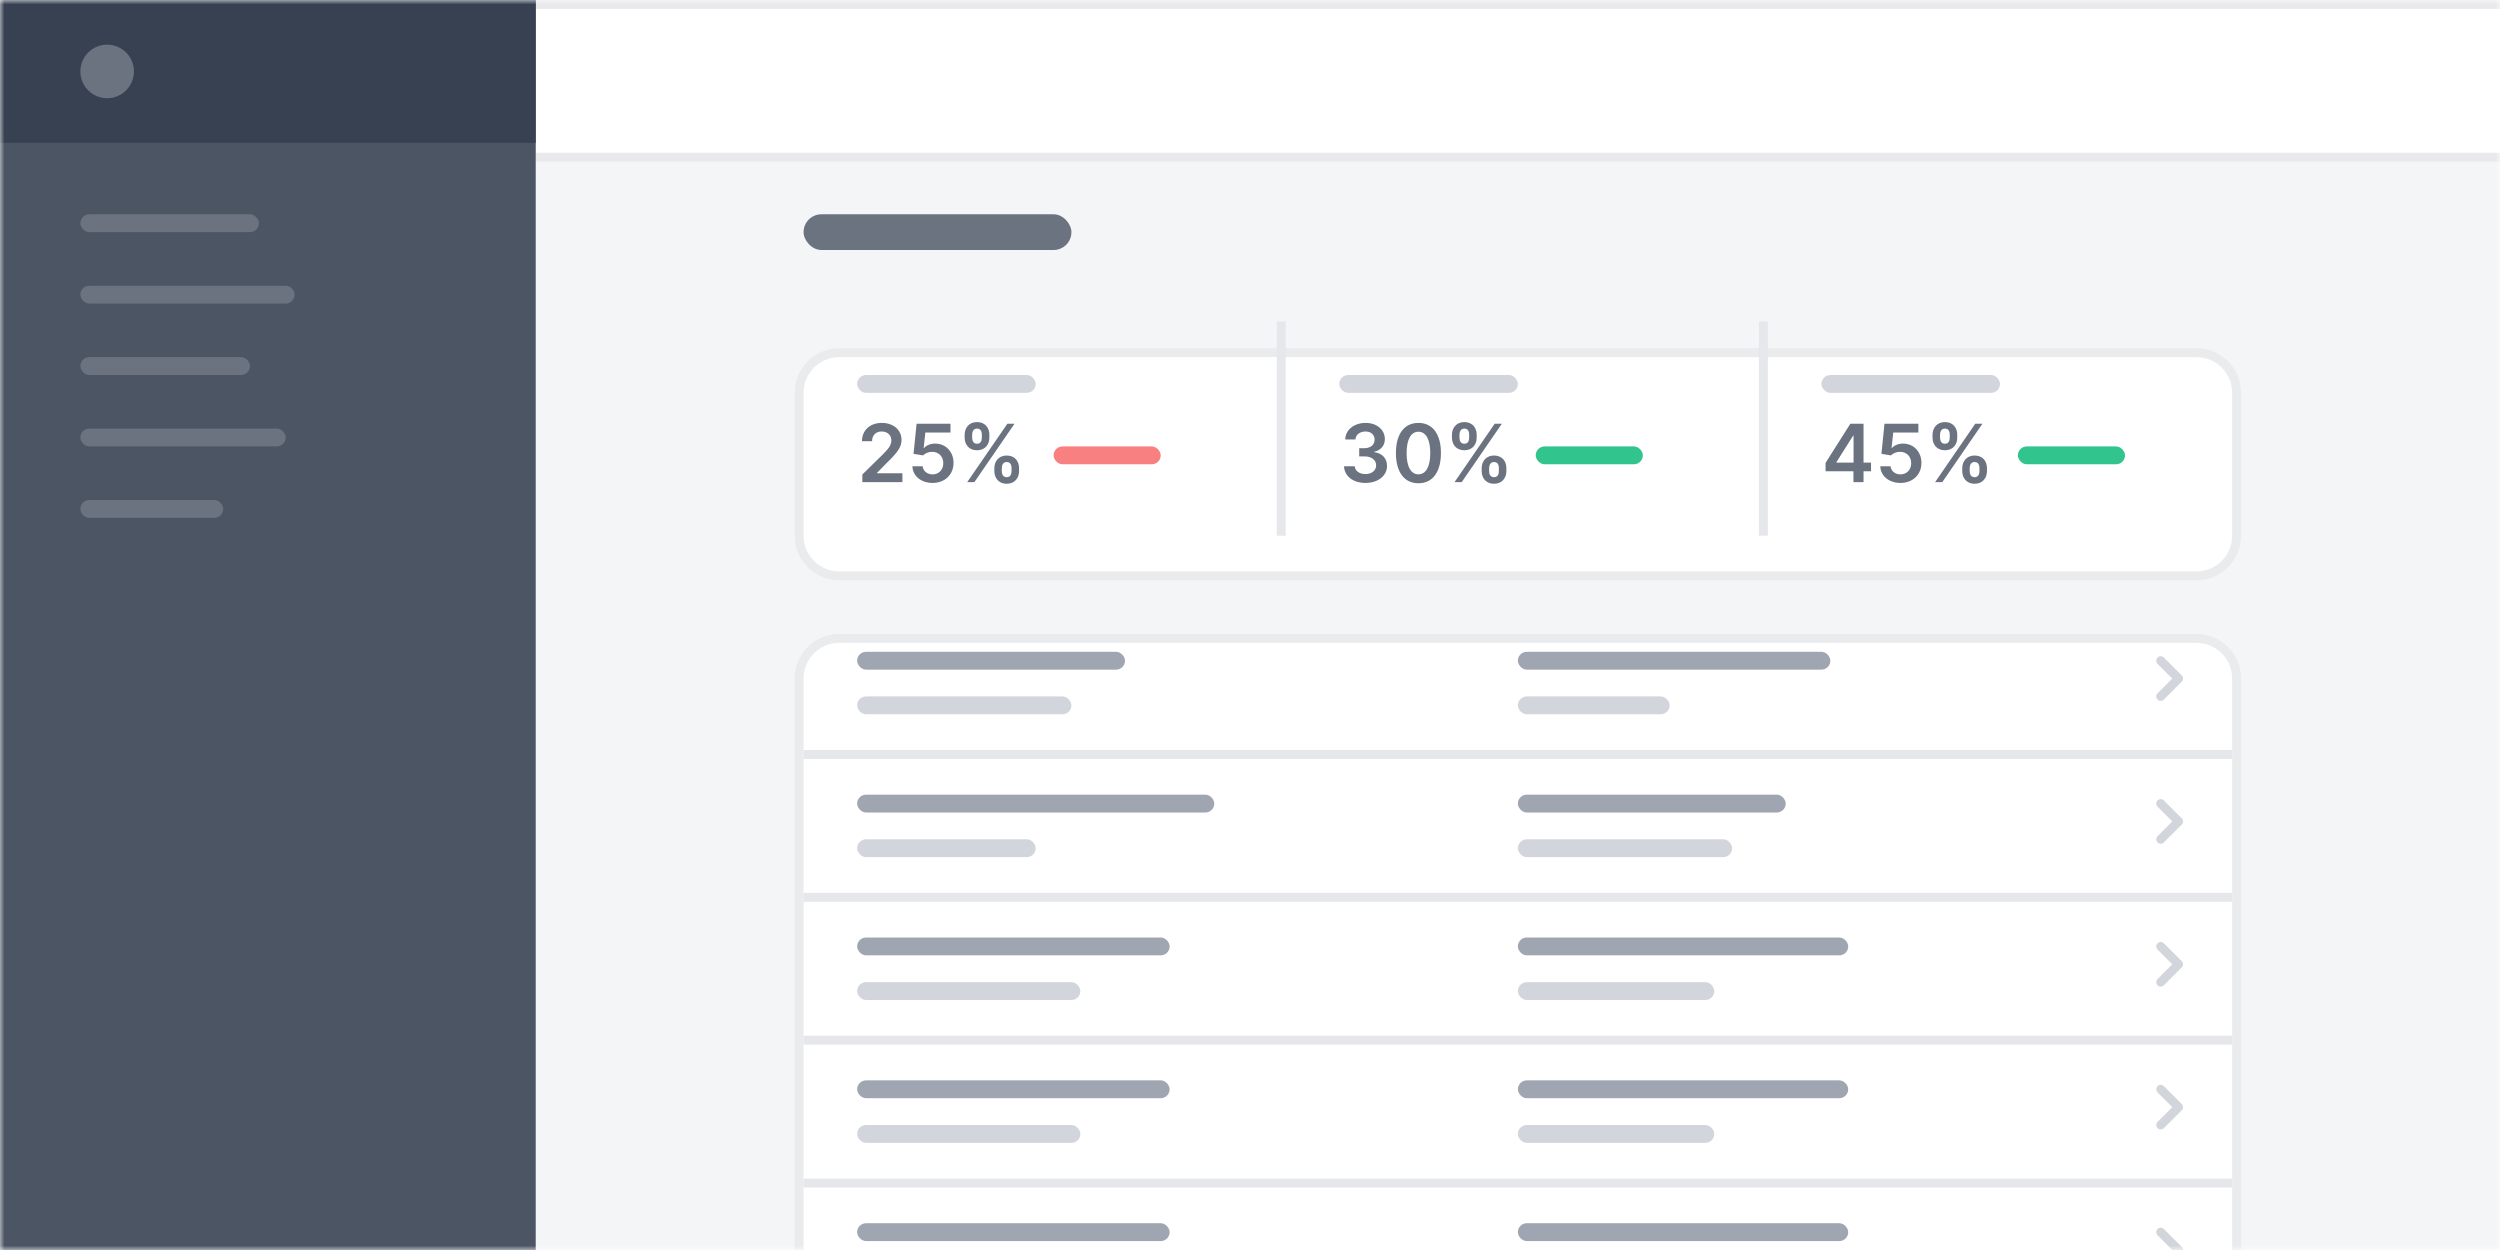 <svg width="280" height="140" viewBox="0 0 280 140" fill="none" xmlns="http://www.w3.org/2000/svg">
<rect width="280" height="140" fill="white"/>
<mask id="mask0" mask-type="alpha" maskUnits="userSpaceOnUse" x="0" y="0" width="280" height="140">
<rect width="280" height="140" fill="#C4C4C4"/>
</mask>
<g mask="url(#mask0)">
<rect width="280" height="140" fill="#F4F5F7"/>
<g filter="url(#filter0_d)">
<rect x="60" y="-0.008" width="220" height="16.116" fill="white"/>
<rect x="59.5" y="-0.508" width="221" height="17.116" stroke="black" stroke-opacity="0.05"/>
</g>
<rect width="60" height="140" fill="#4B5563"/>
<rect width="60" height="16" fill="#374151"/>
<circle cx="12" cy="8" r="3" fill="#6B7280"/>
<g filter="url(#filter1_dd)">
<path d="M90 40C90 37.791 91.791 36 94 36H246C248.209 36 250 37.791 250 40V56C250 58.209 248.209 60 246 60H94C91.791 60 90 58.209 90 56V40Z" fill="white"/>
<path d="M94 35.5C91.515 35.5 89.5 37.515 89.5 40V56C89.5 58.485 91.515 60.5 94 60.5H246C248.485 60.5 250.5 58.485 250.5 56V40C250.5 37.515 248.485 35.5 246 35.5H94Z" stroke="black" stroke-opacity="0.04"/>
</g>
<g filter="url(#filter2_dd)">
<path d="M90 72C90 69.791 91.791 68 94 68H246C248.209 68 250 69.791 250 72V149C250 151.209 248.209 153 246 153H94C91.791 153 90 151.209 90 149V72Z" fill="white"/>
<path d="M94 67.5C91.515 67.5 89.5 69.515 89.5 72V149C89.5 151.485 91.515 153.5 94 153.5H246C248.485 153.5 250.5 151.485 250.5 149V72C250.5 69.515 248.485 67.5 246 67.5H94Z" stroke="black" stroke-opacity="0.04"/>
</g>
<path d="M242 74L244 76L242 78" stroke="#D2D6DC" stroke-linecap="round" stroke-linejoin="round"/>
<path d="M242 90L244 92L242 94" stroke="#D2D6DC" stroke-linecap="round" stroke-linejoin="round"/>
<path d="M242 106L244 108L242 110" stroke="#D2D6DC" stroke-linecap="round" stroke-linejoin="round"/>
<path d="M242 122L244 124L242 126" stroke="#D2D6DC" stroke-linecap="round" stroke-linejoin="round"/>
<path d="M242 138L244 140L242 142" stroke="#D2D6DC" stroke-linecap="round" stroke-linejoin="round"/>
<rect x="96" y="73" width="30" height="2" rx="1" fill="#9FA6B2"/>
<rect x="170" y="73" width="35" height="2" rx="1" fill="#9FA6B2"/>
<rect x="96" y="89" width="40" height="2" rx="1" fill="#9FA6B2"/>
<rect x="170" y="89" width="30" height="2" rx="1" fill="#9FA6B2"/>
<rect x="96" y="105" width="35" height="2" rx="1" fill="#9FA6B2"/>
<rect x="96" y="121" width="35" height="2" rx="1" fill="#9FA6B2"/>
<rect x="96" y="137" width="35" height="2" rx="1" fill="#9FA6B2"/>
<rect x="170" y="105" width="37" height="2" rx="1" fill="#9FA6B2"/>
<rect x="170" y="121" width="37" height="2" rx="1" fill="#9FA6B2"/>
<rect x="170" y="137" width="37" height="2" rx="1" fill="#9FA6B2"/>
<rect x="96" y="78" width="24" height="2" rx="1" fill="#D2D6DC"/>
<rect x="170" y="78" width="17" height="2" rx="1" fill="#D2D6DC"/>
<rect x="96" y="94" width="20" height="2" rx="1" fill="#D2D6DC"/>
<rect x="170" y="94" width="24" height="2" rx="1" fill="#D2D6DC"/>
<rect x="96" y="110" width="25" height="2" rx="1" fill="#D2D6DC"/>
<rect x="96" y="126" width="25" height="2" rx="1" fill="#D2D6DC"/>
<rect x="170" y="110" width="22" height="2" rx="1" fill="#D2D6DC"/>
<rect x="170" y="126" width="22" height="2" rx="1" fill="#D2D6DC"/>
<rect x="90" y="84" width="160" height="1" fill="#E5E7EB"/>
<rect x="90" y="100" width="160" height="1" fill="#E5E7EB"/>
<rect x="90" y="116" width="160" height="1" fill="#E5E7EB"/>
<rect x="90" y="132" width="160" height="1" fill="#E5E7EB"/>
<rect x="143" y="36" width="1" height="24" fill="#E5E7EB"/>
<rect x="197" y="36" width="1" height="24" fill="#E5E7EB"/>
<rect x="96" y="42" width="20" height="2" rx="1" fill="#D2D6DC"/>
<rect x="150" y="42" width="20" height="2" rx="1" fill="#D2D6DC"/>
<rect x="204" y="42" width="20" height="2" rx="1" fill="#D2D6DC"/>
<rect x="118" y="50" width="12" height="2" rx="1" fill="#F98080"/>
<rect x="172" y="50" width="12" height="2" rx="1" fill="#31C48D"/>
<rect x="226" y="50" width="12" height="2" rx="1" fill="#31C48D"/>
<path d="M96.582 54H101.069V53.009H98.218V52.965L99.346 51.817C100.618 50.596 100.97 50.002 100.97 49.264C100.97 48.167 100.078 47.365 98.761 47.365C97.464 47.365 96.543 48.17 96.543 49.414H97.671C97.671 48.746 98.093 48.327 98.745 48.327C99.369 48.327 99.832 48.707 99.832 49.324C99.832 49.871 99.5 50.261 98.854 50.916L96.582 53.144V54ZM104.447 54.09C105.831 54.09 106.796 53.15 106.796 51.849C106.796 50.59 105.92 49.682 104.732 49.682C104.201 49.682 103.731 49.893 103.488 50.181H103.45L103.638 48.445H106.454V47.455H102.657L102.315 50.83L103.386 51.005C103.607 50.762 104.022 50.599 104.415 50.603C105.134 50.606 105.652 51.136 105.649 51.878C105.652 52.61 105.147 53.131 104.447 53.131C103.856 53.131 103.38 52.757 103.338 52.22H102.188C102.219 53.306 103.169 54.09 104.447 54.09ZM111.366 52.773C111.37 53.533 111.852 54.182 112.75 54.182C113.645 54.182 114.137 53.533 114.134 52.773V52.428C114.137 51.66 113.658 51.018 112.75 51.018C111.865 51.018 111.37 51.667 111.366 52.428V52.773ZM108.039 49.027C108.043 49.788 108.525 50.43 109.426 50.43C110.318 50.43 110.81 49.794 110.807 49.027V48.682C110.81 47.915 110.331 47.272 109.426 47.272C108.544 47.272 108.043 47.915 108.039 48.682V49.027ZM108.327 54H109.129L113.629 47.455H112.827L108.327 54ZM112.201 52.428C112.204 52.089 112.348 51.747 112.75 51.747C113.172 51.747 113.297 52.089 113.294 52.428V52.773C113.297 53.111 113.159 53.447 112.75 53.447C112.341 53.447 112.204 53.108 112.201 52.773V52.428ZM108.88 48.682C108.883 48.346 109.021 48.001 109.426 48.001C109.848 48.001 109.97 48.343 109.967 48.682V49.027C109.97 49.366 109.836 49.701 109.426 49.701C109.017 49.701 108.883 49.366 108.88 49.027V48.682Z" fill="#6B7280"/>
<path d="M152.931 54.09C154.331 54.09 155.35 53.287 155.347 52.181C155.35 51.363 154.839 50.775 153.922 50.644V50.593C154.631 50.44 155.107 49.912 155.104 49.177C155.107 48.18 154.257 47.365 152.95 47.365C151.678 47.365 150.694 48.123 150.668 49.219H151.809C151.828 48.669 152.339 48.327 152.944 48.327C153.554 48.327 153.96 48.698 153.957 49.248C153.96 49.82 153.487 50.2 152.809 50.2H152.231V51.114H152.809C153.637 51.114 154.129 51.529 154.126 52.121C154.129 52.699 153.627 53.096 152.928 53.096C152.269 53.096 151.761 52.754 151.732 52.22H150.531C150.562 53.326 151.55 54.09 152.931 54.09ZM158.863 54.125C160.442 54.128 161.385 52.881 161.385 50.734C161.385 48.599 160.436 47.365 158.863 47.365C157.291 47.365 156.345 48.596 156.342 50.734C156.342 52.878 157.285 54.125 158.863 54.125ZM158.863 53.124C158.048 53.124 157.537 52.306 157.54 50.734C157.543 49.174 158.052 48.353 158.863 48.353C159.678 48.353 160.187 49.174 160.19 50.734C160.19 52.306 159.682 53.124 158.863 53.124ZM165.947 52.773C165.95 53.533 166.432 54.182 167.33 54.182C168.225 54.182 168.718 53.533 168.714 52.773V52.428C168.718 51.66 168.238 51.018 167.33 51.018C166.445 51.018 165.95 51.667 165.947 52.428V52.773ZM162.619 49.027C162.623 49.788 163.105 50.43 164.007 50.43C164.898 50.43 165.39 49.794 165.387 49.027V48.682C165.39 47.915 164.911 47.272 164.007 47.272C163.124 47.272 162.623 47.915 162.619 48.682V49.027ZM162.907 54H163.709L168.209 47.455H167.407L162.907 54ZM166.781 52.428C166.784 52.089 166.928 51.747 167.33 51.747C167.752 51.747 167.877 52.089 167.874 52.428V52.773C167.877 53.111 167.74 53.447 167.33 53.447C166.921 53.447 166.784 53.108 166.781 52.773V52.428ZM163.46 48.682C163.463 48.346 163.601 48.001 164.007 48.001C164.428 48.001 164.55 48.343 164.547 48.682V49.027C164.55 49.366 164.416 49.701 164.007 49.701C163.597 49.701 163.463 49.366 163.46 49.027V48.682Z" fill="#6B7280"/>
<path d="M204.463 52.785H207.586V54H208.717V52.785H209.555V51.811H208.717V47.455H207.241L204.463 51.843V52.785ZM207.599 51.811H205.678V51.76L207.548 48.797H207.599V51.811ZM212.851 54.09C214.235 54.09 215.2 53.15 215.2 51.849C215.2 50.59 214.325 49.682 213.136 49.682C212.605 49.682 212.135 49.893 211.893 50.181H211.854L212.043 48.445H214.858V47.455H211.062L210.72 50.83L211.79 51.005C212.011 50.762 212.426 50.599 212.819 50.603C213.539 50.606 214.056 51.136 214.053 51.878C214.056 52.61 213.551 53.131 212.851 53.131C212.26 53.131 211.784 52.757 211.742 52.22H210.592C210.624 53.306 211.573 54.09 212.851 54.09ZM219.771 52.773C219.774 53.533 220.257 54.182 221.155 54.182C222.05 54.182 222.542 53.533 222.539 52.773V52.428C222.542 51.66 222.062 51.018 221.155 51.018C220.269 51.018 219.774 51.667 219.771 52.428V52.773ZM216.444 49.027C216.447 49.788 216.93 50.43 217.831 50.43C218.722 50.43 219.215 49.794 219.211 49.027V48.682C219.215 47.915 218.735 47.272 217.831 47.272C216.949 47.272 216.447 47.915 216.444 48.682V49.027ZM216.731 54H217.534L222.034 47.455H221.231L216.731 54ZM220.605 52.428C220.608 52.089 220.752 51.747 221.155 51.747C221.577 51.747 221.701 52.089 221.698 52.428V52.773C221.701 53.111 221.564 53.447 221.155 53.447C220.746 53.447 220.608 53.108 220.605 52.773V52.428ZM217.284 48.682C217.287 48.346 217.425 48.001 217.831 48.001C218.253 48.001 218.374 48.343 218.371 48.682V49.027C218.374 49.366 218.24 49.701 217.831 49.701C217.422 49.701 217.287 49.366 217.284 49.027V48.682Z" fill="#6B7280"/>
<rect x="90" y="24" width="30" height="4" rx="2" fill="#6B7280"/>
<rect x="9" y="24" width="20" height="2" rx="1" fill="#6B7280"/>
<rect x="9" y="32" width="24" height="2" rx="1" fill="#6B7280"/>
<rect x="9" y="40" width="19" height="2" rx="1" fill="#6B7280"/>
<rect x="9" y="48" width="23" height="2" rx="1" fill="#6B7280"/>
<rect x="9" y="56" width="16" height="2" rx="1" fill="#6B7280"/>
</g>
<defs>
<filter id="filter0_d" x="57" y="-2.008" width="226" height="22.116" filterUnits="userSpaceOnUse" color-interpolation-filters="sRGB">
<feFlood flood-opacity="0" result="BackgroundImageFix"/>
<feColorMatrix in="SourceAlpha" type="matrix" values="0 0 0 0 0 0 0 0 0 0 0 0 0 0 0 0 0 0 127 0"/>
<feOffset dy="1"/>
<feGaussianBlur stdDeviation="1"/>
<feColorMatrix type="matrix" values="0 0 0 0 0 0 0 0 0 0 0 0 0 0 0 0 0 0 0.04 0"/>
<feBlend mode="normal" in2="BackgroundImageFix" result="effect1_dropShadow"/>
<feBlend mode="normal" in="SourceGraphic" in2="effect1_dropShadow" result="shape"/>
</filter>
<filter id="filter1_dd" x="84" y="33" width="172" height="36" filterUnits="userSpaceOnUse" color-interpolation-filters="sRGB">
<feFlood flood-opacity="0" result="BackgroundImageFix"/>
<feColorMatrix in="SourceAlpha" type="matrix" values="0 0 0 0 0 0 0 0 0 0 0 0 0 0 0 0 0 0 127 0"/>
<feOffset dy="3"/>
<feGaussianBlur stdDeviation="2.5"/>
<feColorMatrix type="matrix" values="0 0 0 0 0 0 0 0 0 0 0 0 0 0 0 0 0 0 0.04 0"/>
<feBlend mode="normal" in2="BackgroundImageFix" result="effect1_dropShadow"/>
<feColorMatrix in="SourceAlpha" type="matrix" values="0 0 0 0 0 0 0 0 0 0 0 0 0 0 0 0 0 0 127 0"/>
<feOffset dy="1"/>
<feGaussianBlur stdDeviation="1"/>
<feColorMatrix type="matrix" values="0 0 0 0 0 0 0 0 0 0 0 0 0 0 0 0 0 0 0.03 0"/>
<feBlend mode="normal" in2="effect1_dropShadow" result="effect2_dropShadow"/>
<feBlend mode="normal" in="SourceGraphic" in2="effect2_dropShadow" result="shape"/>
</filter>
<filter id="filter2_dd" x="84" y="65" width="172" height="97" filterUnits="userSpaceOnUse" color-interpolation-filters="sRGB">
<feFlood flood-opacity="0" result="BackgroundImageFix"/>
<feColorMatrix in="SourceAlpha" type="matrix" values="0 0 0 0 0 0 0 0 0 0 0 0 0 0 0 0 0 0 127 0"/>
<feOffset dy="3"/>
<feGaussianBlur stdDeviation="2.5"/>
<feColorMatrix type="matrix" values="0 0 0 0 0 0 0 0 0 0 0 0 0 0 0 0 0 0 0.04 0"/>
<feBlend mode="normal" in2="BackgroundImageFix" result="effect1_dropShadow"/>
<feColorMatrix in="SourceAlpha" type="matrix" values="0 0 0 0 0 0 0 0 0 0 0 0 0 0 0 0 0 0 127 0"/>
<feOffset dy="1"/>
<feGaussianBlur stdDeviation="1"/>
<feColorMatrix type="matrix" values="0 0 0 0 0 0 0 0 0 0 0 0 0 0 0 0 0 0 0.03 0"/>
<feBlend mode="normal" in2="effect1_dropShadow" result="effect2_dropShadow"/>
<feBlend mode="normal" in="SourceGraphic" in2="effect2_dropShadow" result="shape"/>
</filter>
</defs>
</svg>
